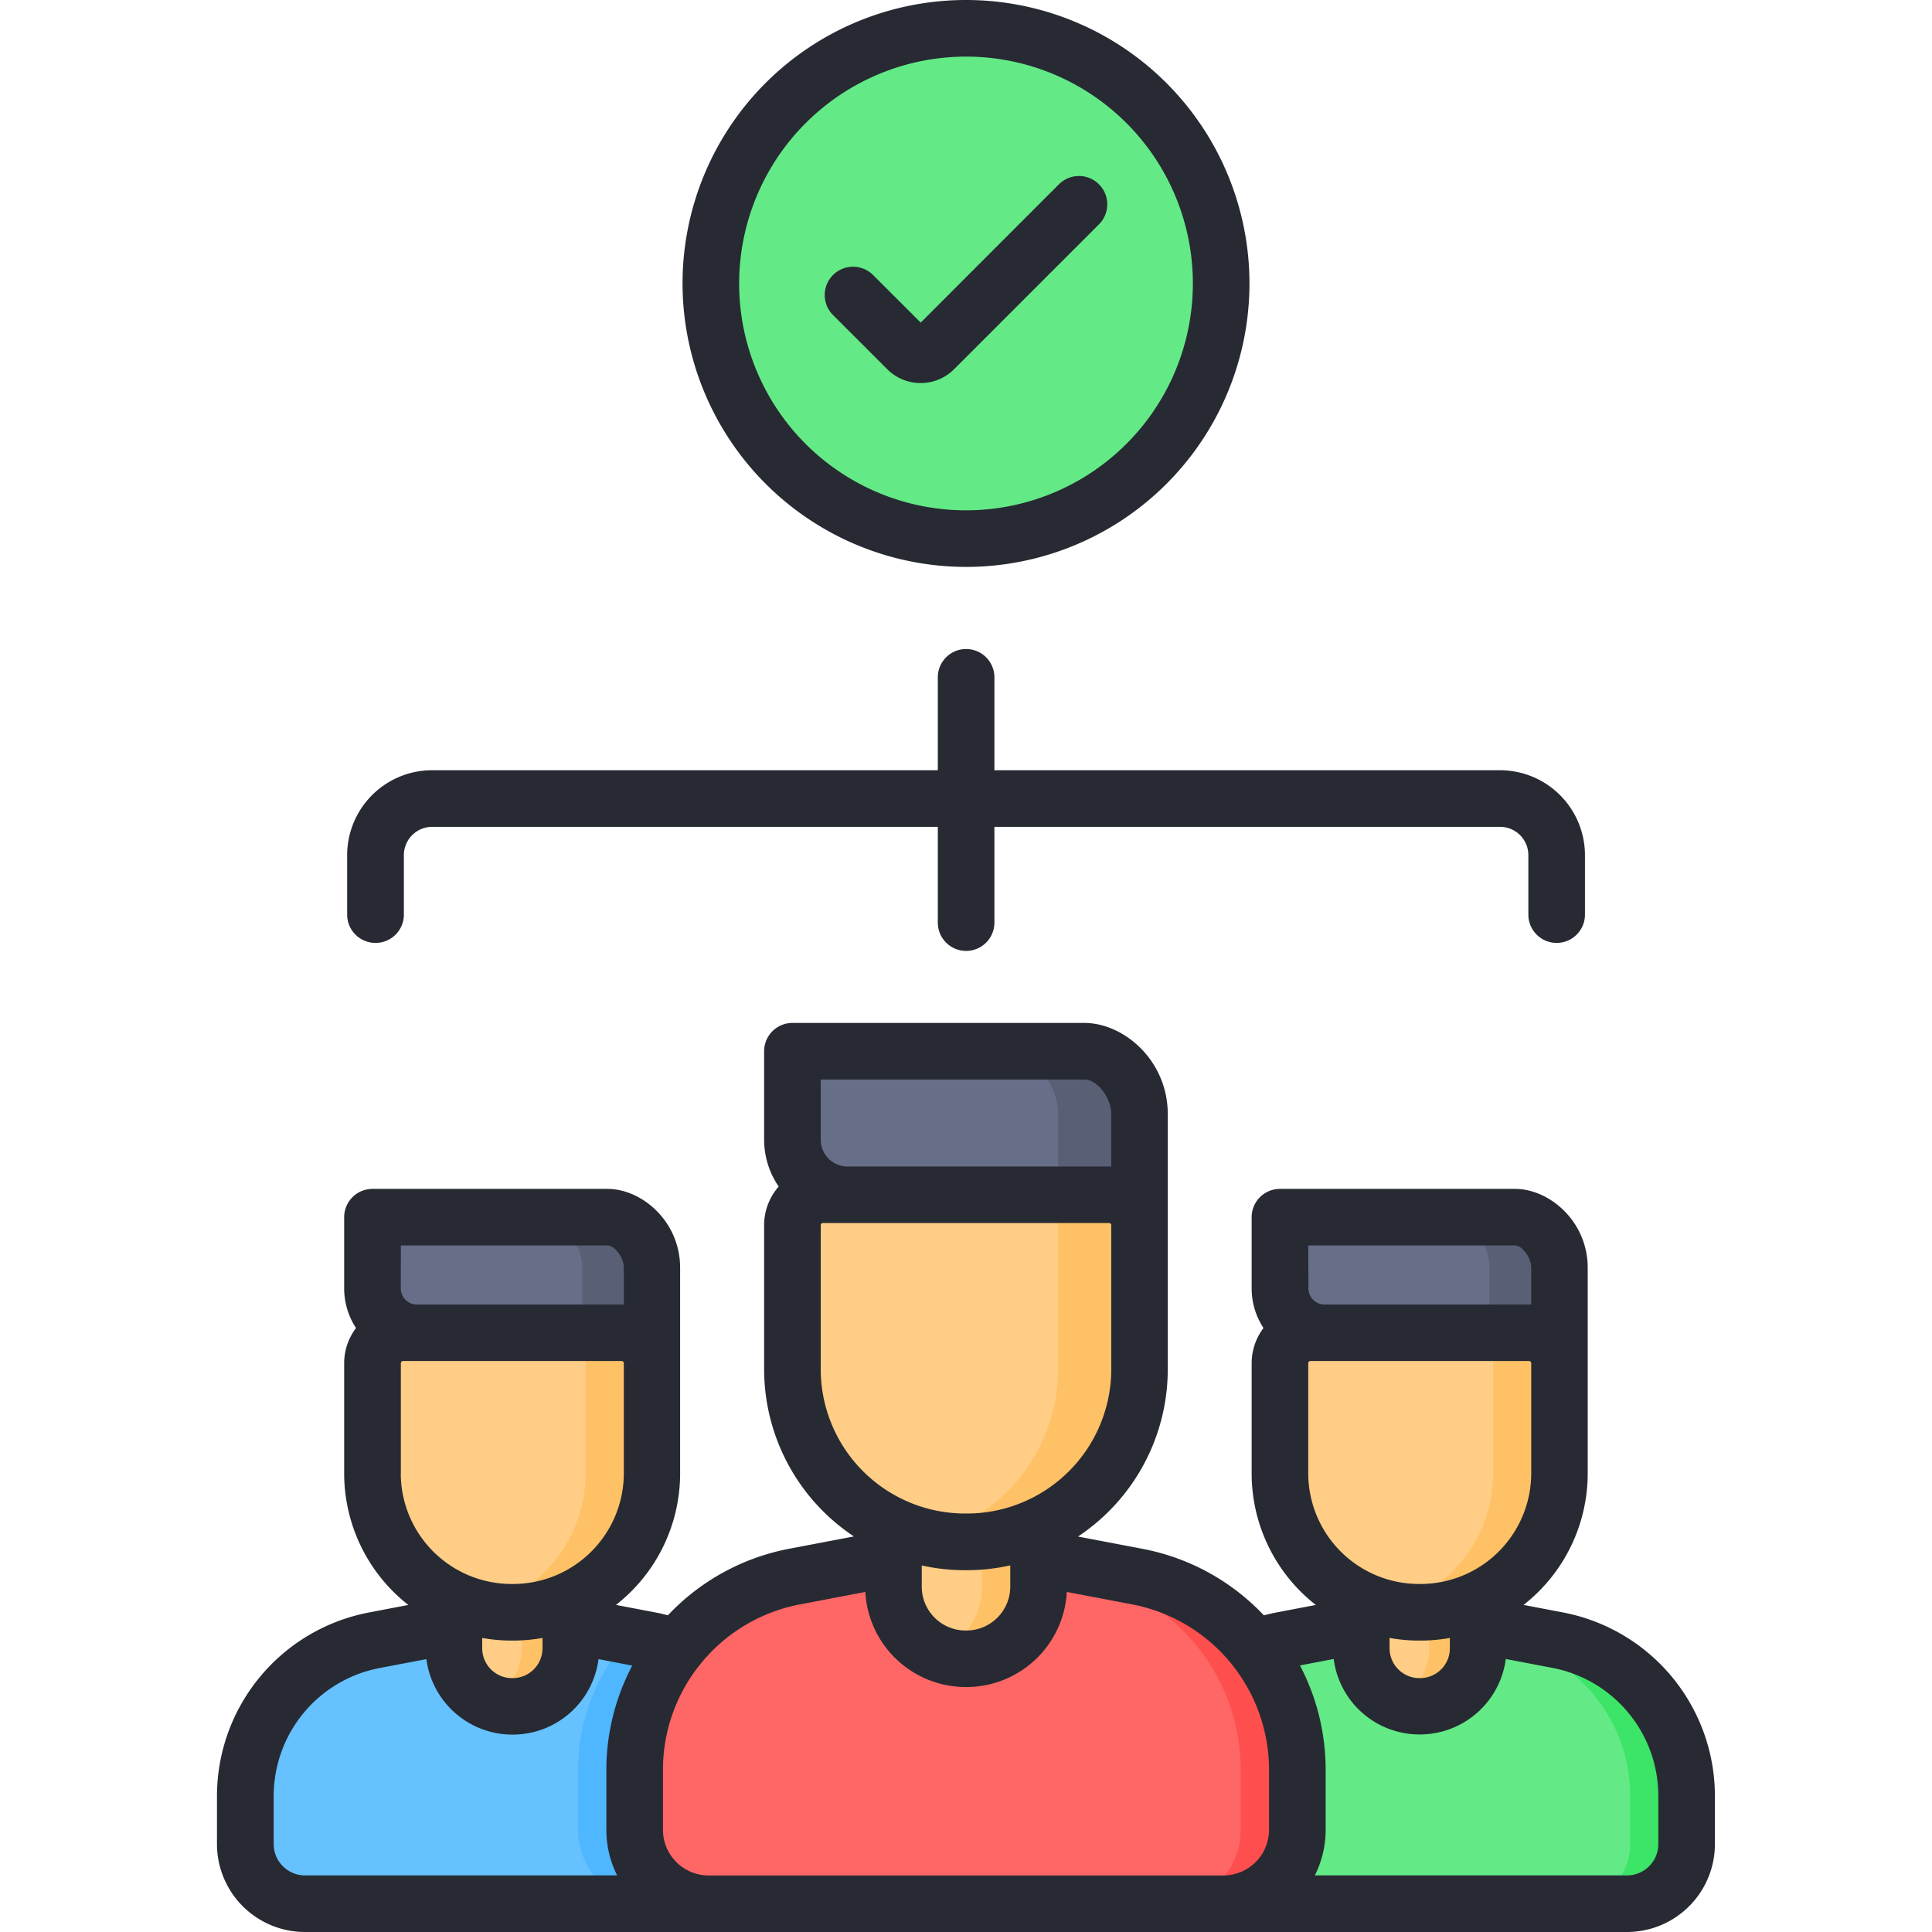 <svg xmlns="http://www.w3.org/2000/svg" data-name="Layer 1" viewBox="0 0 512 512"><path fill="#66c1ff" d="M80.82,504.5H190.69a15.79,15.79,0,0,0,15.79-15.79V475.94a42,42,0,0,0-34.14-41.26l-36.58-7-36.59,7A42,42,0,0,0,65,475.94v12.77A15.79,15.79,0,0,0,80.82,504.5Z"/><path fill="#ffcd85" d="M135.67,421.23h.17a15.41,15.41,0,0,1,15.41,15.41v15.58a0,0,0,0,1,0,0h-31a0,0,0,0,1,0,0V436.64a15.41,15.41,0,0,1,15.41-15.41Z" transform="rotate(180 135.755 436.725)"/><path fill="#676e87" d="M110.46,353.18l62.34,11.75V336c0-6.49-5.26-13.43-11.75-13.43H98.71v18.86A11.76,11.76,0,0,0,110.46,353.18Z"/><path fill="#ffcd85" d="M135.55,353.18H136A36.84,36.84,0,0,1,172.8,390v29.16a8.09,8.09,0,0,1-8.09,8.09H106.8a8.09,8.09,0,0,1-8.09-8.09V390A36.84,36.84,0,0,1,135.55,353.18Z" transform="rotate(-180 135.755 390.22)"/><path fill="#63ea86" d="M321.31,504.5H431.18A15.79,15.79,0,0,0,447,488.71V475.94a42,42,0,0,0-34.14-41.26l-36.59-7-36.58,7a42,42,0,0,0-34.14,41.26v12.77A15.79,15.79,0,0,0,321.31,504.5Z"/><path fill="#3ce568" d="M412.83,434.68l-36.59-7-7.5,1.42,29.09,5.54A42,42,0,0,1,432,475.94v12.77a15.79,15.79,0,0,1-15.79,15.79h15A15.79,15.79,0,0,0,447,488.71V475.94A42,42,0,0,0,412.83,434.68Z"/><path fill="#ffcd85" d="M376.16,421.23h.17a15.41,15.41,0,0,1,15.41,15.41v15.58a0,0,0,0,1,0,0h-31a0,0,0,0,1,0,0V436.64A15.41,15.41,0,0,1,376.16,421.23Z" transform="rotate(180 376.245 436.725)"/><path fill="#ffc166" d="M378.76,421.23v15.58a15.4,15.4,0,0,1-9,14,15.45,15.45,0,0,0,6.41,1.41h.17a15.4,15.4,0,0,0,15.4-15.41V421.23Z"/><path fill="#676e87" d="M351,353.18l62.34,11.75V336c0-6.49-5.26-13.43-11.75-13.43H339.2v18.86A11.76,11.76,0,0,0,351,353.18Z"/><path fill="#595f74" d="M401.54,322.56H383c6.49,0,11.75,6.94,11.75,13.43v25.45l18.51,3.49V336C413.29,329.5,408,322.56,401.54,322.56Z"/><path fill="#ffcd85" d="M376,353.18h.41A36.84,36.84,0,0,1,413.29,390v29.16a8.09,8.09,0,0,1-8.09,8.09H347.29a8.09,8.09,0,0,1-8.09-8.09V390A36.84,36.84,0,0,1,376,353.18Z" transform="rotate(-180 376.245 390.22)"/><path fill="#ffc166" d="M405.2 353.18H387.61a8.08 8.08 0 0 1 8.08 8.08v29.17a36.84 36.84 0 0 1-28.24 35.82 36.79 36.79 0 0 0 8.59 1h.41a36.84 36.84 0 0 0 36.84-36.84V361.26A8.09 8.09 0 0 0 405.2 353.18zM138.27 421.23v15.58a15.41 15.41 0 0 1-9 14 15.37 15.37 0 0 0 6.4 1.41h.17a15.41 15.41 0 0 0 15.41-15.41V421.23z"/><path fill="#595f74" d="M161.05,322.56H142.54c6.5,0,11.76,6.94,11.76,13.43v17.19l18.5,11.75V336C172.8,329.5,167.54,322.56,161.05,322.56Z"/><path fill="#ffc166" d="M164.71,353.18H147.12a8.09,8.09,0,0,1,8.09,8.08v29.17A36.85,36.85,0,0,1,127,426.25a36.86,36.86,0,0,0,8.59,1H136a36.84,36.84,0,0,0,36.84-36.84V361.26A8.09,8.09,0,0,0,164.71,353.18Z"/><path fill="#4eb7ff" d="M206.48,488.71V475.94a42,42,0,0,0-34.14-41.26l-5.31-1A52,52,0,0,0,153.19,469V484.9a19.61,19.61,0,0,0,19.6,19.6h17.9A15.79,15.79,0,0,0,206.48,488.71Z"/><path fill="#f66" d="M187.79,504.5H324.21a19.61,19.61,0,0,0,19.6-19.6V469a52.15,52.15,0,0,0-42.38-51.23L256,409.16l-45.43,8.65A52.15,52.15,0,0,0,168.19,469V484.9A19.61,19.61,0,0,0,187.79,504.5Z"/><path fill="#ff4e4e" d="M301.43,417.81,256,409.16l-7.5,1.43,37.93,7.22A52.15,52.15,0,0,1,328.81,469V484.9a19.61,19.61,0,0,1-19.6,19.6h15a19.61,19.61,0,0,0,19.6-19.6V469A52.15,52.15,0,0,0,301.43,417.81Z"/><path fill="#ffcd85" d="M255.89,401.11h.21a19.13,19.13,0,0,1,19.13,19.13v19.34a0,0,0,0,1,0,0H236.77a0,0,0,0,1,0,0V420.24A19.13,19.13,0,0,1,255.89,401.11Z" transform="rotate(180 256 420.35)"/><path fill="#ffc166" d="M260.23,401.11v19.35A19.13,19.13,0,0,1,248.5,438.1a19.11,19.11,0,0,0,7.39,1.48h.22a19.12,19.12,0,0,0,19.12-19.12V401.11Z"/><path fill="#676e87" d="M224.6,316.61,302,331.2V295.27c0-8.06-6.54-16.68-14.6-16.68H210V302A14.6,14.6,0,0,0,224.6,316.61Z"/><path fill="#595f74" d="M287.4,278.59H265.79c8.06,0,14.6,8.62,14.6,16.68v31.86L302,331.2V295.27C302,287.21,295.46,278.59,287.4,278.59Z"/><path fill="#ffcd85" d="M255.74,316.61h.51A45.74,45.74,0,0,1,302,362.35v38.16a8.09,8.09,0,0,1-8.09,8.09H218.09a8.09,8.09,0,0,1-8.09-8.09V362.35A45.74,45.74,0,0,1,255.74,316.61Z" transform="rotate(180 256 362.61)"/><path fill="#ffc166" d="M293.91,316.61H272.3a8.09,8.09,0,0,1,8.09,8.09v38.16a45.76,45.76,0,0,1-35.19,44.51,45.72,45.72,0,0,0,10.54,1.23h.52A45.74,45.74,0,0,0,302,362.86V324.7A8.09,8.09,0,0,0,293.91,316.61Z"/><circle cx="256" cy="75.12" r="67.62" fill="#63ea86"/><path fill="#272a33" d="M235.14,97.86a12.52,12.52,0,0,0,17.69,0l38.41-38.41a7.5,7.5,0,1,0-10.61-10.61L244,85.49,231.37,72.88a7.5,7.5,0,0,0-10.61,10.61ZM256,150.24a75.12,75.12,0,1,0-75.12-75.12A75.21,75.21,0,0,0,256,150.24ZM256,15a60.12,60.12,0,1,1-60.12,60.12A60.19,60.19,0,0,1,256,15ZM99.53,249.88a7.5,7.5,0,0,0,7.5-7.5V226.62a7.51,7.51,0,0,1,7.5-7.5h134V244.5a7.5,7.5,0,0,0,15,0V219.12h134a7.51,7.51,0,0,1,7.5,7.5v15.76a7.5,7.5,0,0,0,15,0V226.62a22.53,22.53,0,0,0-22.5-22.5h-134V179.5a7.5,7.5,0,0,0-15,0v24.62h-134A22.53,22.53,0,0,0,92,226.62v15.76A7.5,7.5,0,0,0,99.53,249.88Zm314.7,177.44-10.47-2a44.29,44.29,0,0,0,17-34.89V336c0-12.34-10.15-20.93-19.25-20.93H339.2a7.5,7.5,0,0,0-7.5,7.5v18.86a19.13,19.13,0,0,0,3.14,10.51,15.46,15.46,0,0,0-3.14,9.33v29.17a44.26,44.26,0,0,0,17,34.89l-10.48,2c-1.1.21-2.19.47-3.28.75a59.42,59.42,0,0,0-32.14-17.62l-17.12-3.26a53.23,53.23,0,0,0,23.79-44.33V295.27c0-14.25-11.65-24.18-22.1-24.18H210a7.5,7.5,0,0,0-7.5,7.5V302a22,22,0,0,0,3.86,12.45,15.52,15.52,0,0,0-3.86,10.23v38.16a53.23,53.23,0,0,0,23.79,44.33l-17.12,3.26A59.42,59.42,0,0,0,177,428.07c-1.09-.28-2.18-.54-3.28-.75l-10.48-2a44.26,44.26,0,0,0,17-34.89V336c0-12.34-10.14-20.93-19.25-20.93H98.71a7.5,7.5,0,0,0-7.5,7.5v18.86a19.13,19.13,0,0,0,3.14,10.51,15.46,15.46,0,0,0-3.14,9.33v29.17a44.29,44.29,0,0,0,17,34.89l-10.47,2a49.56,49.56,0,0,0-40.24,48.62v12.77A23.32,23.32,0,0,0,80.82,512H431.18a23.32,23.32,0,0,0,23.29-23.29V475.94A49.56,49.56,0,0,0,414.23,427.32Zm-308-97.26h54.84c1.76,0,4.25,3.07,4.25,5.93v9.72c-.2,0-.39,0-.59,0H110.46a4.26,4.26,0,0,1-4.25-4.26Zm0,60.37V361.26a.59.59,0,0,1,.59-.58h57.91a.58.58,0,0,1,.59.58v29.17A29.37,29.37,0,0,1,136,419.77h-.41A29.37,29.37,0,0,1,106.21,390.43Zm37.54,43.64v2.74a7.92,7.92,0,0,1-7.91,7.91h-.17a7.91,7.91,0,0,1-7.9-7.91v-2.74a44.23,44.23,0,0,0,7.78.7H136A44.43,44.43,0,0,0,143.75,434.07ZM163.55,497H80.82a8.3,8.3,0,0,1-8.29-8.29V475.94a34.55,34.55,0,0,1,28.05-33.89L113,439.69a23,23,0,0,0,22.72,20h.17a22.93,22.93,0,0,0,22.72-20l8.94,1.71A59.4,59.4,0,0,0,160.69,469V484.9A26.89,26.89,0,0,0,163.55,497ZM217.5,286.09h69.9c3.38,0,7.1,4.81,7.1,9.18v13.87c-.2,0-.39,0-.59,0H224.6a7.11,7.11,0,0,1-7.1-7.09Zm0,76.77V324.7a.6.6,0,0,1,.59-.59h75.82a.6.6,0,0,1,.59.59v38.16a38.28,38.28,0,0,1-38.24,38.24h-.52A38.28,38.28,0,0,1,217.5,362.86Zm50.23,52v5.62a11.63,11.63,0,0,1-11.62,11.62h-.22a11.63,11.63,0,0,1-11.62-11.62v-5.62a52.84,52.84,0,0,0,11.47,1.26h.52A52.84,52.84,0,0,0,267.73,414.84Zm68.58,70.06a12.12,12.12,0,0,1-12.1,12.1H187.79a12.12,12.12,0,0,1-12.1-12.1V469A44.55,44.55,0,0,1,185,441.76a6.4,6.4,0,0,0,.65-.81A44.55,44.55,0,0,1,212,425.18l17.32-3.3a26.67,26.67,0,0,0,26.59,25.2h.22a26.67,26.67,0,0,0,26.59-25.2l17.32,3.3A44.69,44.69,0,0,1,336.31,469ZM346.7,330.06h54.84c1.75,0,4.25,3.07,4.25,5.93v9.72c-.2,0-.39,0-.59,0H351a4.26,4.26,0,0,1-4.25-4.26Zm0,60.37V361.26a.58.58,0,0,1,.59-.58H405.2a.59.59,0,0,1,.59.58v29.17a29.37,29.37,0,0,1-29.34,29.34H376A29.37,29.37,0,0,1,346.7,390.43Zm37.53,43.64v2.74a7.91,7.91,0,0,1-7.9,7.91h-.17a7.92,7.92,0,0,1-7.91-7.91v-2.74a44.43,44.43,0,0,0,7.79.7h.41A44.23,44.23,0,0,0,384.23,434.07Zm55.24,54.64a8.3,8.3,0,0,1-8.29,8.29H348.45a26.89,26.89,0,0,0,2.86-12.1V469a59.4,59.4,0,0,0-6.81-27.64l8.94-1.71a22.93,22.93,0,0,0,22.72,20h.17a23,23,0,0,0,22.72-20l12.37,2.36a34.55,34.55,0,0,1,28.05,33.89Z"/></svg>